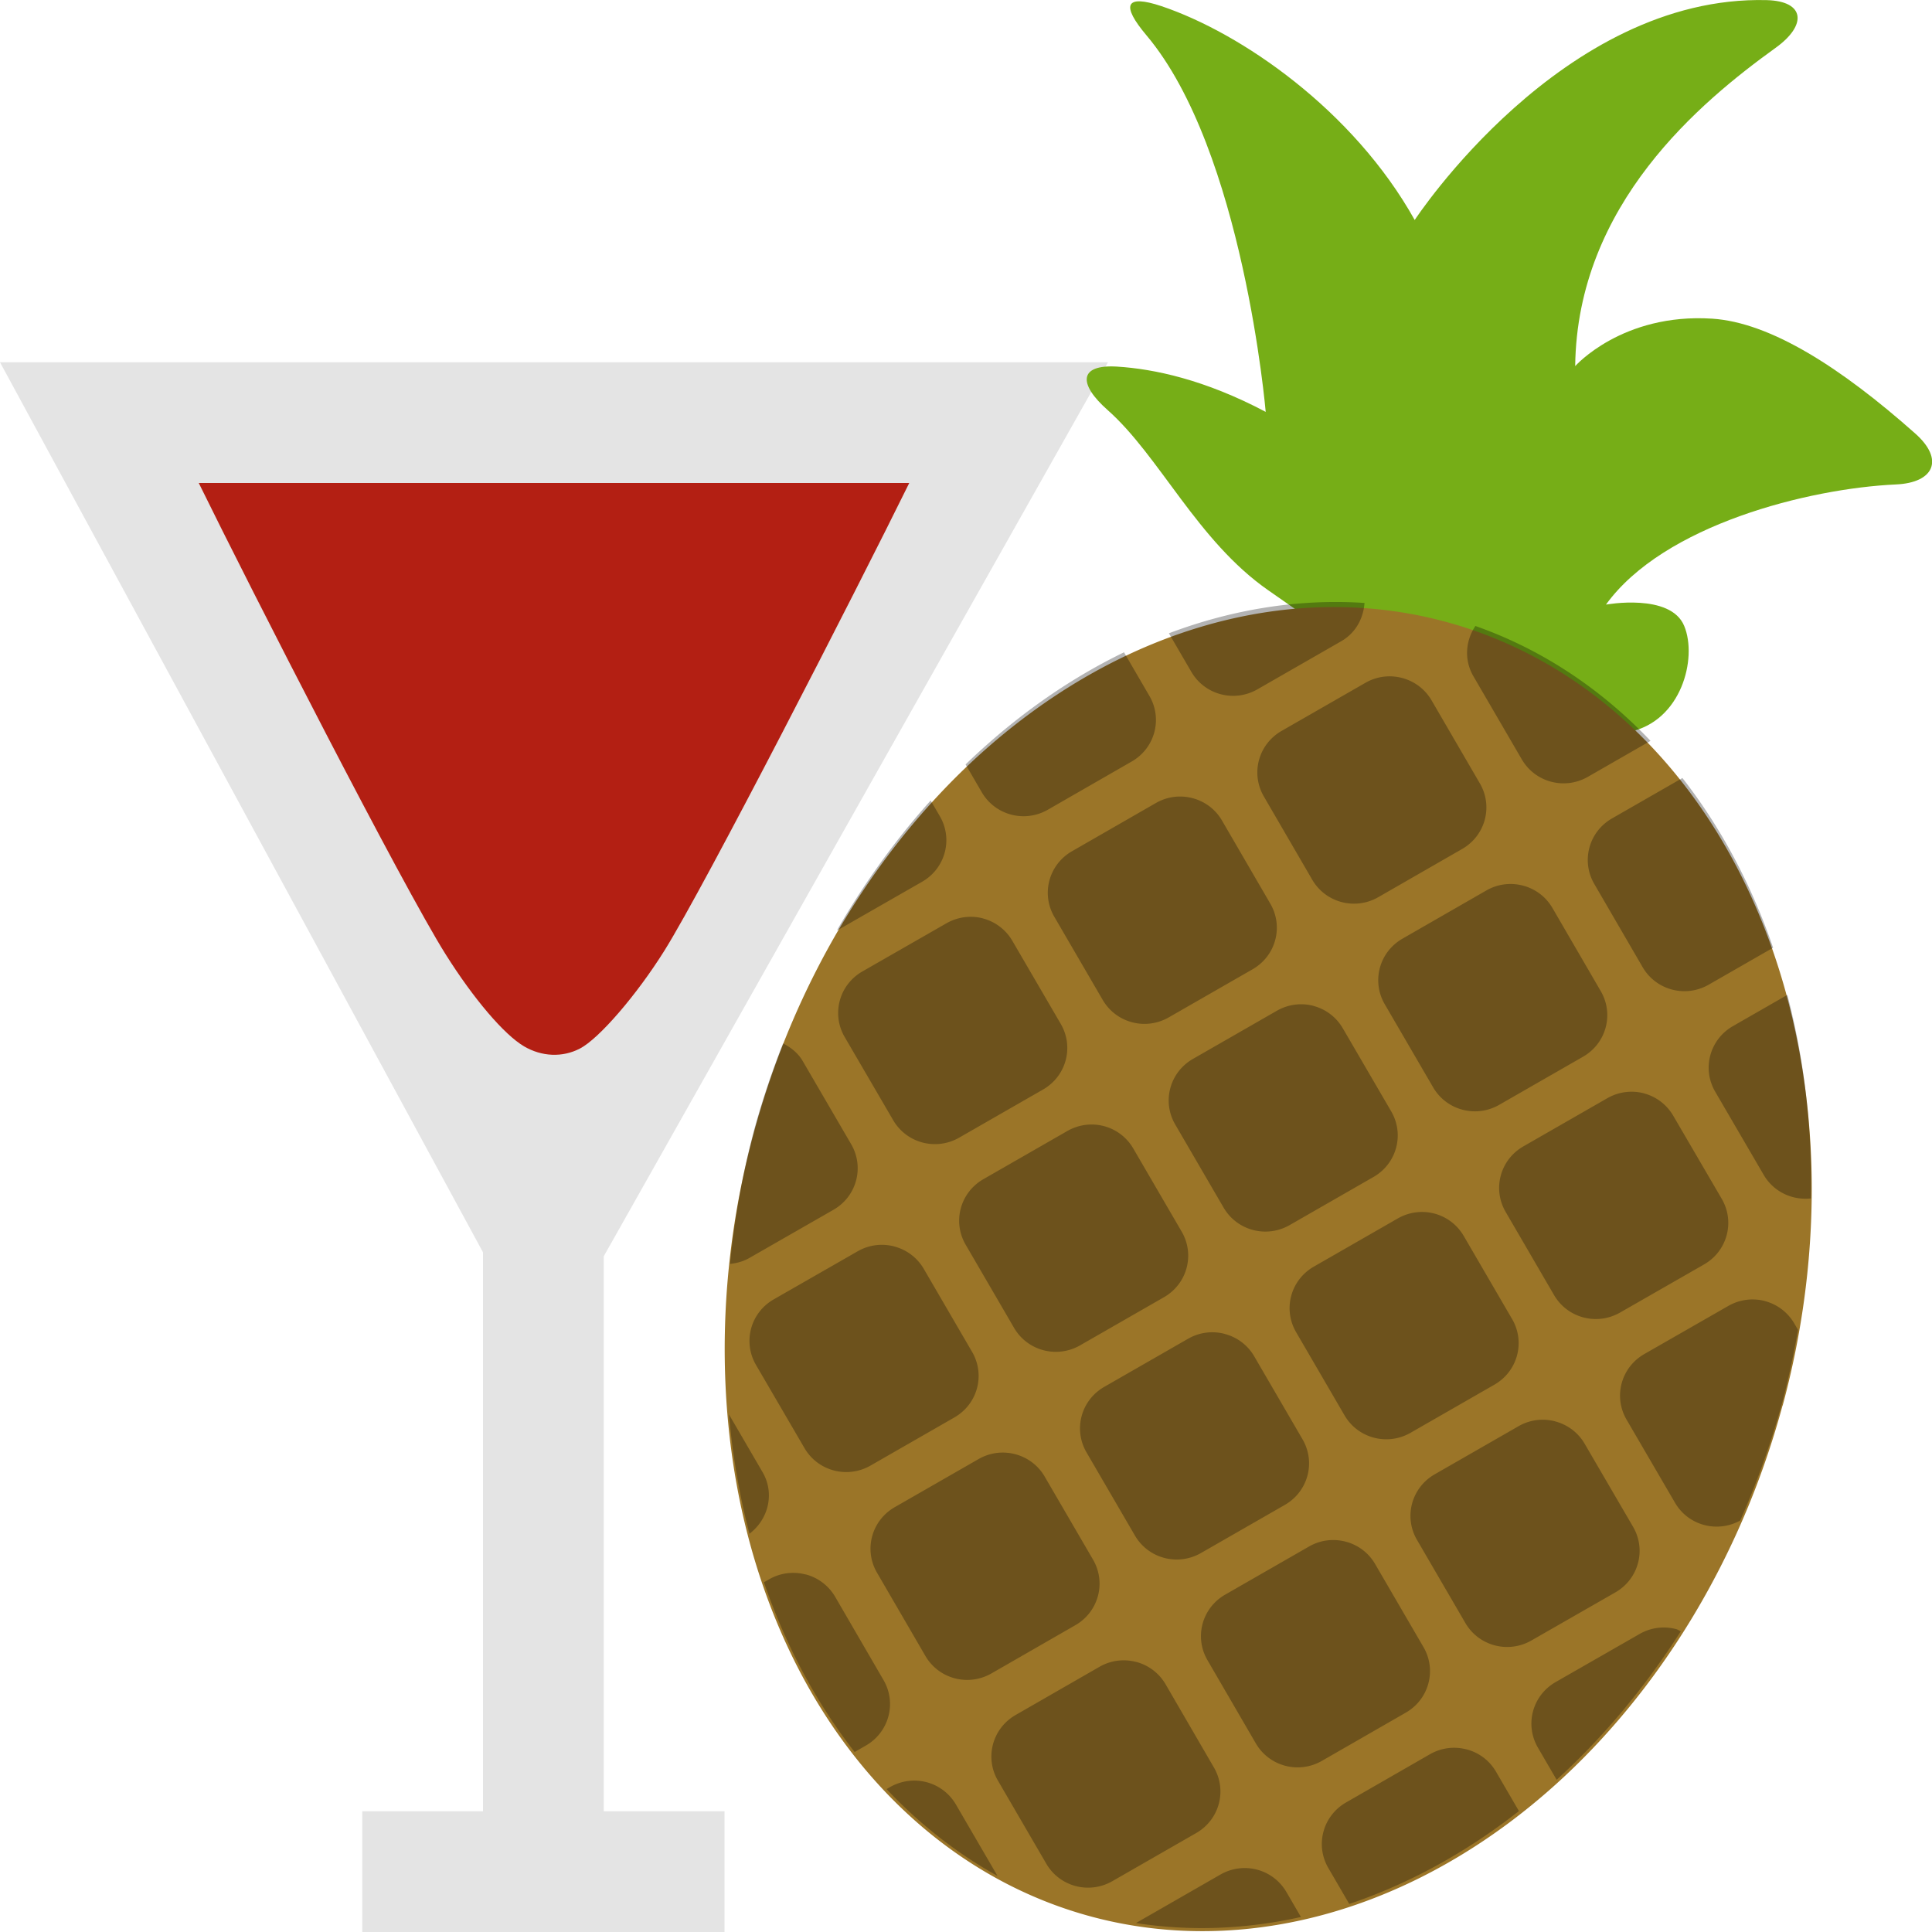 <svg height="16" width="16" xmlns="http://www.w3.org/2000/svg"><path d="m9.176 3-9.176-0 4 7.371v4.629h-1v1h3v-1h-1v-4.596z" fill="#e4e4e4"/><path d="m10.504 4.889c-.589-.41-.9-1.112-1.332-1.494-.243-.215-.239-.378.078-.359.307.019.728.108 1.232.375 0 0-.185-2.166-.987-3.118-.211-.25-.179-.343.124-.242.66.222 1.588.86 2.097 1.771 0 0 1.219-1.864 2.915-1.821.317.008.337.206.074.395-.62.447-1.644 1.294-1.66 2.636 0 0 .39-.441 1.134-.393.482.031 1.066.404 1.682.951.243.215.157.408-.16.422-.721.033-1.923.334-2.401.995 0 0 .535-.098.648.177.111.268-.024.79-.455.877-1.083.218-2.067-.531-2.989-1.172z" fill="#76ae17"/><path d="m1.646 4c .436.889 1.688 3.337 2.045 3.904.23.366.484.665.65.762.146.085.316.093.461.018.159-.082.471-.445.699-.809.336-.536 1.595-2.993 2.029-3.875z" fill="#b31f13"/><g transform="matrix(1.008 0 0 .985 0 .417)"><path d="m14.645 11.394a4.379 5.635 14.269 0 1 -5.667 4.3 4.379 5.635 14.269 0 1 -2.785-6.594 4.379 5.635 14.269 0 1 5.668-4.3 4.379 5.635 14.269 0 1 2.785 6.594z" fill="#9b7528"/><path d="m24.682 16.043c-.117.348-.046.744.232 1.022l1.414 1.414c.392.392 1.022.392 1.414 0l1.057-1.057a11 14 0 0 0 -4.117-1.379zm-2.338.127a11 14 0 0 0 -3.742 1.652l.656.656c.392.392 1.022.392 1.414 0l1.414-1.414c.245-.245.319-.58.258-.895zm1.156 1.309c-.256 0-.511.097-.707.293l-1.414 1.414c-.392.392-.392 1.022 0 1.414l1.414 1.416c.392.392 1.022.392 1.414 0l1.414-1.416c.392-.392.392-1.022 0-1.414l-1.414-1.415c-.196-.195-.451-.292-.707-.292zm6.137.52-1.188 1.188c-.392.392-.392 1.022 0 1.414l1.414 1.416c.392.392 1.022.392 1.414 0l1.086-1.086a11 14 0 0 0 -2.727-2.932zm-11.828.444a11 14 0 0 0 -2.559 3.1l.473.473c.392.392 1.022.392 1.414 0l1.414-1.416c.392-.392.392-1.022 0-1.414l-.742-.742zm2.156 2.57c-.256 0-.511.097-.707.293l-1.414 1.416c-.392.392-.392 1.022 0 1.414l1.414 1.414c.392.392 1.022.392 1.414 0l1.414-1.414c.392-.392.392-1.022 0-1.414l-1.414-1.416c-.196-.196-.451-.293-.707-.293zm7.07 0c-.256 0-.511.097-.707.293l-1.414 1.416c-.392.392-.392 1.022 0 1.414l1.414 1.414c.392.392 1.022.392 1.414 0l1.414-1.414c.392-.392.392-1.022 0-1.414l-1.414-1.416c-.196-.196-.451-.293-.707-.293zm5.867.791-.918.918c-.392.392-.392 1.022 0 1.414l1.416 1.414c.291.291.713.364 1.072.223a11 14 0 0 0 -1.57-3.969zm-18.154.65a11 14 0 0 0 -1.17 3.109c.006-.006.015-.007.021-.014l1.416-1.414c.392-.392.392-1.022 0-1.414l-.267-.266zm1.682 2.094c-.256 0-.511.099-.707.295l-1.416 1.414c-.392.392-.392 1.022 0 1.414l1.416 1.414c.392.392 1.022.392 1.414 0l1.414-1.414c.392-.392.392-1.022 0-1.414l-1.414-1.413c-.196-.196-.452-.295-.707-.295zm7.07 0c-.256 0-.511.099-.707.295l-1.414 1.414c-.392.392-.392 1.022 0 1.414l1.414 1.414c.392.392 1.022.392 1.414 0l1.414-1.414c.392-.392.392-1.022 0-1.414l-1.414-1.413c-.196-.196-.451-.295-.707-.295zm7.07 0c-.256 0-.511.099-.707.295l-1.414 1.414c-.392.392-.392 1.022 0 1.414l1.414 1.414c.392.392 1.022.392 1.414 0l1.416-1.414c.392-.392.392-1.022 0-1.414l-1.416-1.413c-.196-.196-.451-.295-.707-.295zm-10.605 3.535c-.256 0-.511.099-.707.295l-1.414 1.414c-.392.392-.392 1.022 0 1.414l1.414 1.414c.392.392 1.022.392 1.414 0l1.414-1.414c.392-.392.392-1.022 0-1.414l-1.414-1.414c-.196-.196-.451-.295-.707-.295zm7.07 0c-.256 0-.511.099-.707.295l-1.414 1.414c-.392.392-.392 1.022 0 1.414l1.414 1.414c.392.392 1.022.392 1.414 0l1.414-1.414c.392-.392.392-1.022 0-1.414l-1.414-1.414c-.196-.196-.451-.295-.707-.295zm7.072 0c-.256 0-.511.099-.707.295l-1.416 1.414c-.392.392-.392 1.022 0 1.414l1.416 1.414c.387.387 1.006.388 1.398.01a11 14 0 0 0  .202-2.63 11 14 0 0 0 -.078-1.514l-.107-.107c-.196-.196-.451-.295-.707-.295zm-20.996.043a11 14 0 0 0 -.111 1.874 11 14 0 0 0  .242 2.846c.129-.049.253-.12.357-.225l1.416-1.414c.392-.392.392-1.022 0-1.414l-1.415-1.414c-.139-.139-.311-.211-.489-.252zm3.318 3.494c-.256 0-.511.097-.707.293l-1.416 1.414c-.392.392-.392 1.022 0 1.414l1.416 1.414c.392.392 1.022.392 1.414 0l1.414-1.414c.392-.392.392-1.022 0-1.414l-1.413-1.413c-.196-.196-.452-.293-.707-.293zm7.07 0c-.256 0-.511.097-.707.293l-1.414 1.414c-.392.392-.392 1.022 0 1.414l1.414 1.414c.392.392 1.022.392 1.414 0l1.414-1.414c.392-.392.392-1.022 0-1.414l-1.413-1.413c-.196-.196-.451-.293-.707-.293zm7.07 0c-.256 0-.511.097-.707.293l-1.414 1.414c-.392.392-.392 1.022 0 1.414l1.414 1.414c.392.392 1.022.392 1.414 0l1.416-1.414c.392-.392.392-1.022 0-1.414l-1.415-1.413c-.196-.196-.451-.293-.707-.293zm-10.604 3.536c-.256 0-.511.097-.707.293l-1.414 1.414c-.392.392-.392 1.022 0 1.414l1.414 1.416c.392.392 1.022.392 1.414 0l1.414-1.416c.392-.392.392-1.022 0-1.414l-1.414-1.414c-.196-.196-.452-.293-.707-.293zm7.07 0c-.256 0-.511.097-.707.293l-1.414 1.414c-.392.392-.392 1.022 0 1.414l1.414 1.416c.392.392 1.022.392 1.414 0l1.414-1.416c.392-.392.392-1.022 0-1.414l-1.414-1.414c-.196-.196-.451-.293-.707-.293zm7.072 0c-.256 0-.511.097-.707.293l-1.416 1.414c-.392.392-.392 1.022 0 1.414l.547.547a11 14 0 0 0 1.678-3.648c-.034-.004-.067-.02-.102-.02zm-20.074.725a11 14 0 0 0 1.053 2.291c.303-.393.29-.948-.07-1.309l-.982-.982zm2.397 2.811c-.256 0-.511.097-.707.293l-.086.086a11 14 0 0 0 2.727 2.932l.188-.188c.392-.392.392-1.022 0-1.414l-1.415-1.418c-.196-.195-.452-.293-.707-.293zm7.07 0c-.256 0-.511.097-.707.293l-1.414 1.416c-.392.392-.392 1.022 0 1.414l1.414 1.414c.392.392 1.022.392 1.414 0l1.414-1.414c.392-.392.392-1.022 0-1.414l-1.414-1.417c-.196-.195-.451-.293-.707-.293zm7.07 0c-.256 0-.511.097-.707.293l-1.414 1.416c-.392.392-.392 1.022 0 1.414l.611.611a11 14 0 0 0 2.887-2.772l-.67-.67c-.196-.196-.451-.293-.707-.293zm-10.605 3.535c-.256 0-.511.099-.707.295l-.057.057a11 14 0 0 0 2.684 1.156l-1.213-1.213c-.196-.196-.451-.295-.707-.295zm7.07 0c-.256 0-.511.099-.707.295l-1.414 1.414c-.003.003-.003.007-.006.01a11 14 0 0 0 3.258-1l-.424-.424c-.196-.196-.451-.295-.707-.295z" opacity=".3" transform="matrix(.384 .104 -.103 .39 4.296 -3.984)"/></g></svg>